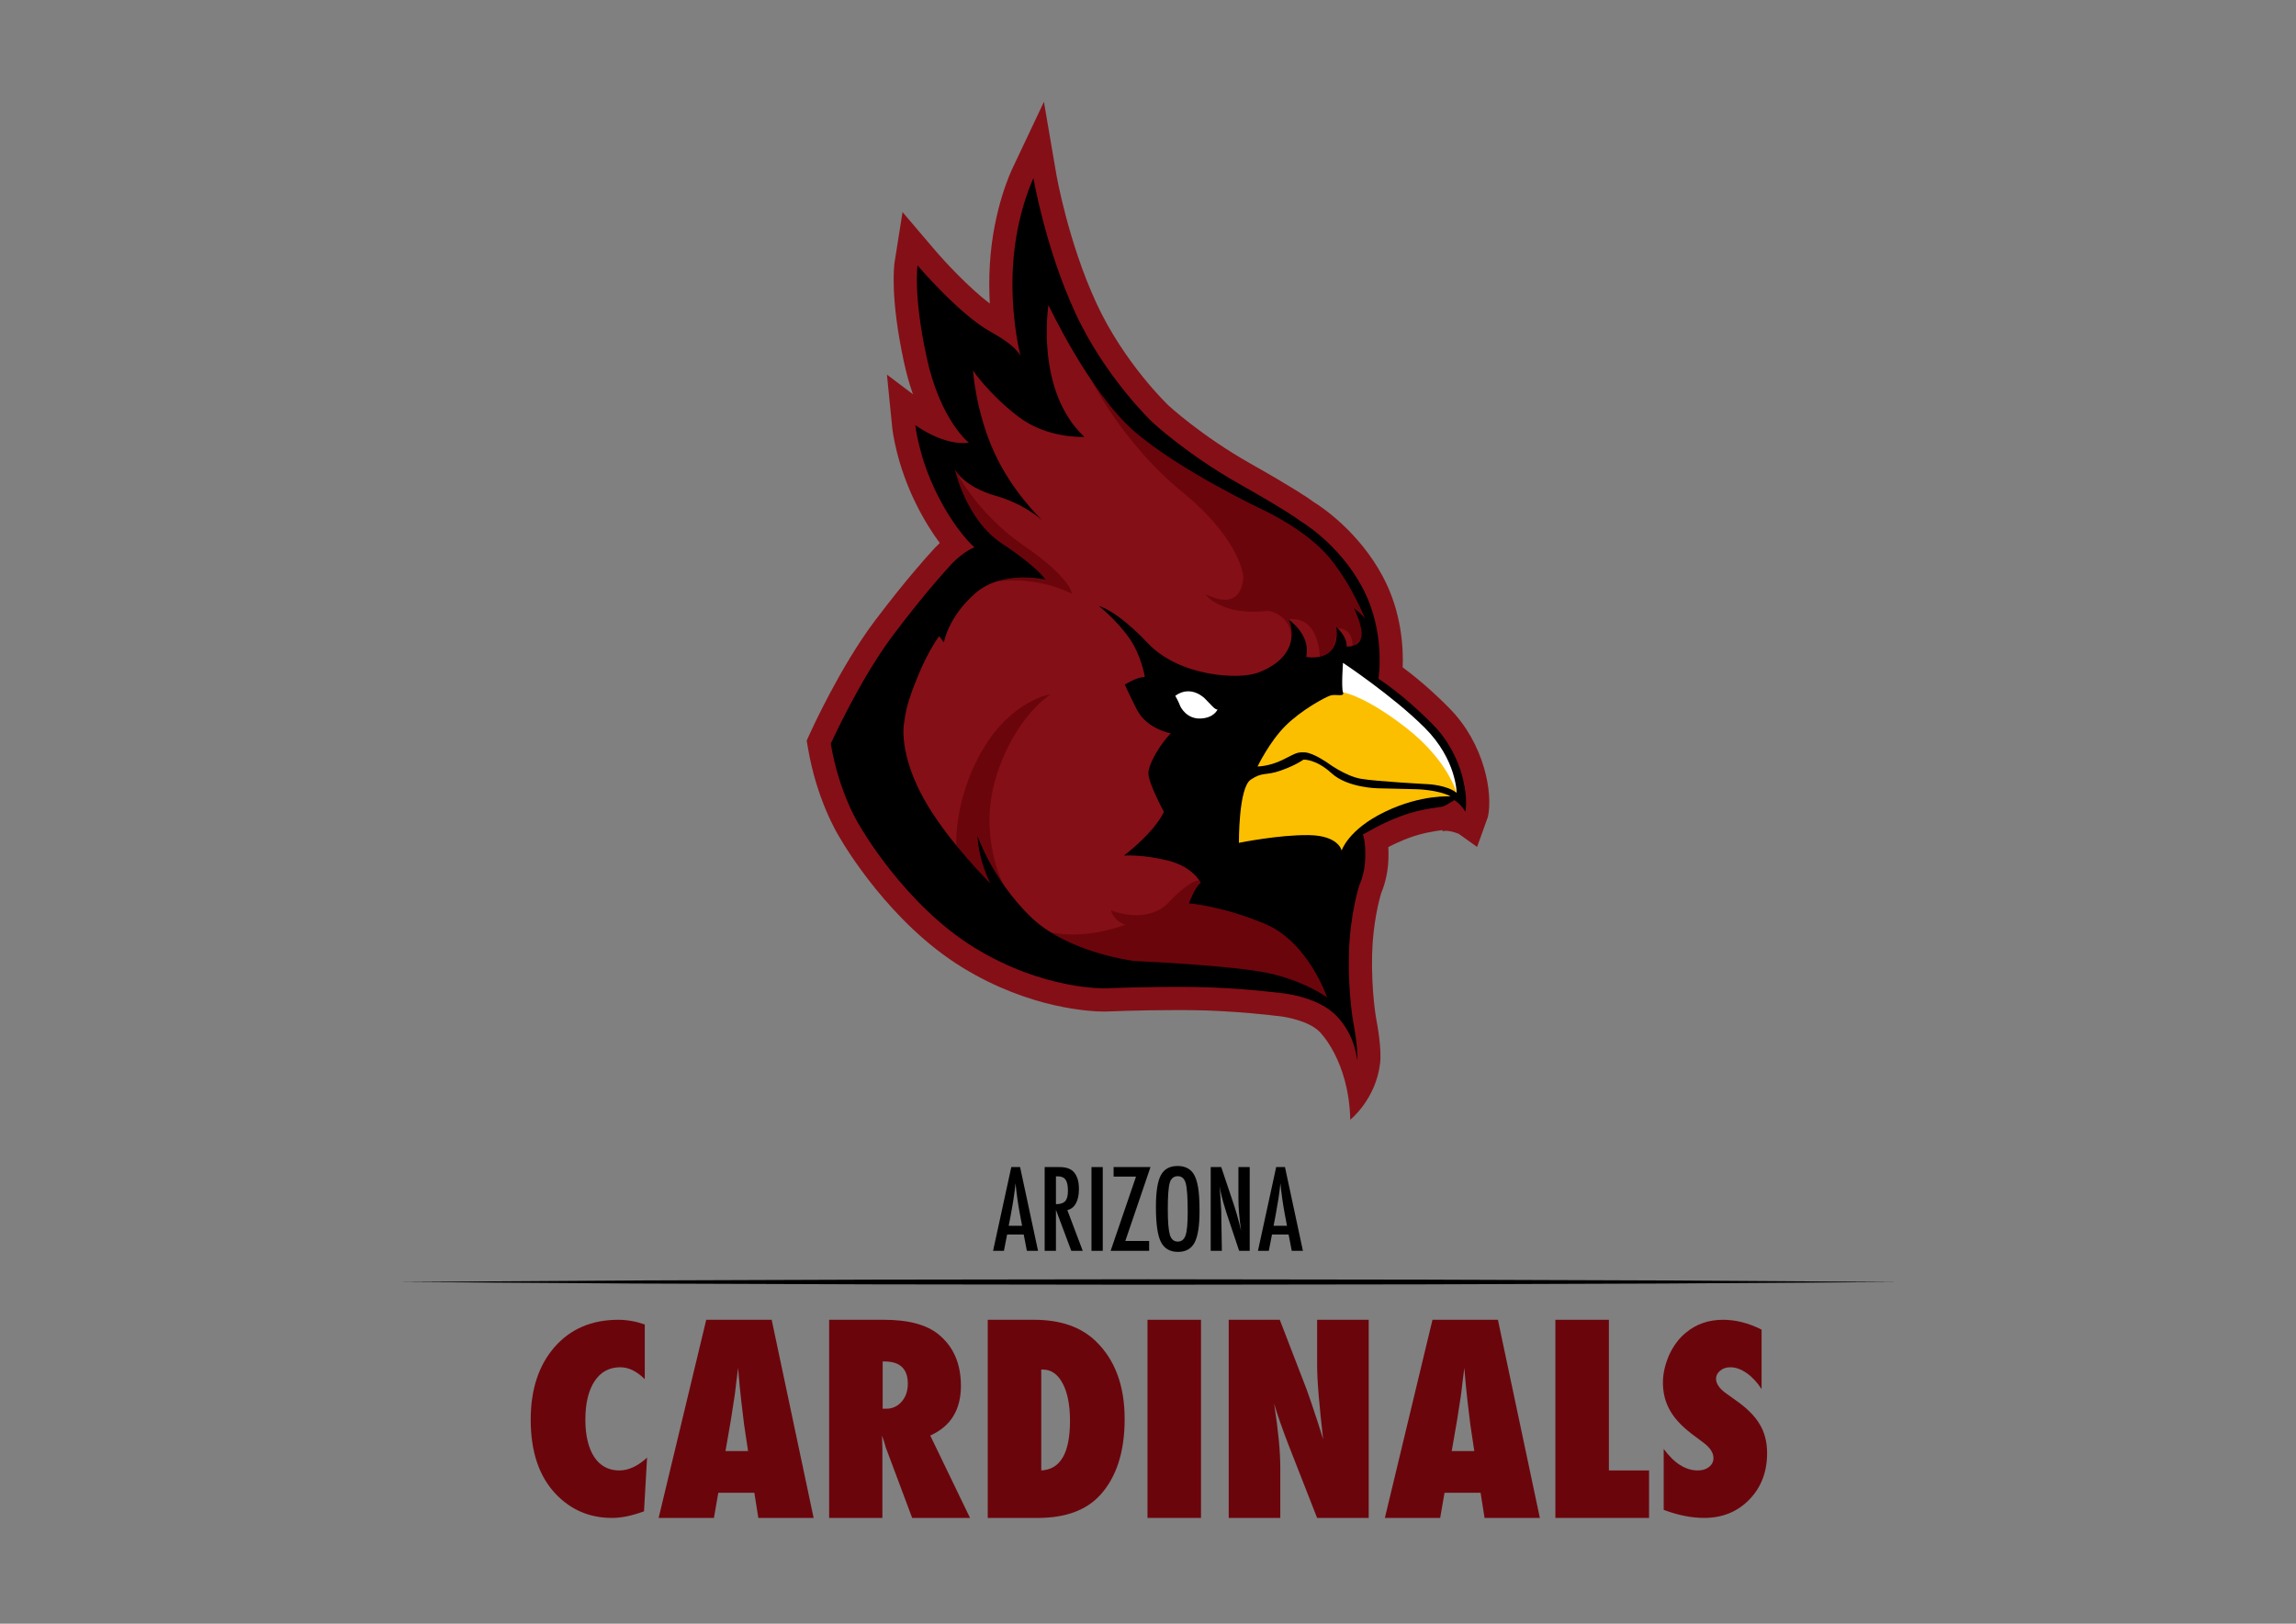 <?xml version="1.0" encoding="utf-8"?>
<!-- Generator: Adobe Illustrator 16.0.0, SVG Export Plug-In . SVG Version: 6.00 Build 0)  -->
<!DOCTYPE svg PUBLIC "-//W3C//DTD SVG 1.1//EN" "http://www.w3.org/Graphics/SVG/1.1/DTD/svg11.dtd">
<svg version="1.1" xmlns="http://www.w3.org/2000/svg" xmlns:xlink="http://www.w3.org/1999/xlink" x="0px" y="0px"
	 width="841.89px" height="595.28px" viewBox="0 0 841.89 595.28" enable-background="new 0 0 841.89 595.28" xml:space="preserve">
<rect x="0" y="0" width="841.89" height="595.28" fill="#808080" stroke="none"/>
<g id="Layer_1">
</g>
<g id="Layer_2">
	<g>
		<path fill="#850F17" d="M495.113,410.5c0,0,9.381-7.42,10.94-20.71c0.591-5.224-0.941-13.755-1.413-16.18
			c-0.019-0.099-1.832-10.089-1.525-23.583c0.265-11.673,2.751-20.656,3.304-22.52c0.792-1.838,2.522-6.529,2.695-12.772
			c0.043-1.56,0.021-2.952-0.047-4.189c2.133-1.094,4.811-2.35,7.66-3.402c4.892-1.808,9.4-2.431,11.822-2.766
			c1.359-0.188-0.487,0.688,0.506,0.357c0.542-0.181,2.313-0.401,5.784,0.932l6.773,4.833l3.977-11.051
			c1.885-8.657-1.239-26.713-14.085-39.75c-7.037-7.143-13.243-12.131-17.172-15.036c0.283-7.199-0.396-20.312-7.208-33.149
			c-8.794-16.574-22.544-25.696-25.533-27.542c-1.894-1.418-7.469-5.191-23.127-14.042c-17.964-10.153-29.937-21.208-30.02-21.286
			c-0.161-0.152-16.252-15.459-26.444-37.542c-10.368-22.464-14.629-46.954-14.67-47.194l-4.55-26.575L371.321,61.57
			c-0.29,0.587-7.106,14.607-8.362,35.247c-0.314,5.157-0.267,10.037-0.02,14.458c-7.702-5.798-16.696-15.561-20.018-19.457
			l-11.977-14.06L328.048,96c-0.196,1.235-1.766,12.765,3.42,36.793c0.942,4.366,2.069,8.271,3.297,11.749l-9.546-7.199
			l1.933,19.336c0.054,0.54,1.408,13.395,8.856,28.291c2.994,5.989,6.011,10.646,8.596,14.115c-1.421,1.316-2.408,2.418-2.842,2.924
			c-1.261,1.355-9.263,10.077-20.934,25.533c-12.761,16.9-23.515,40.629-23.966,41.631l-1.064,2.362l0.433,2.555
			c3.2,18.862,10.539,31.175,11.764,33.133c1.661,2.882,18.458,31.254,44.839,47.442c25.097,15.4,47.731,16.181,52.014,16.181
			c0.601,0,0.915-0.014,0.97-0.016c0.12-0.005,12.106-0.519,25.903-0.519c1.743,0,3.521,0.008,5.308,0.026
			c15.613,0.159,30.859,2.078,31.012,2.098l0.232,0.028l0.201,0.016c2.768,0.22,11.555,1.773,15.493,5.896
			C483.965,378.375,494.613,388.834,495.113,410.5z"/>
		<path fill="#6B050C" d="M439.739,322.751c0,0-3.126-0.501-11.126,7.999s-21.25,3-21.25,3s0.75,3.75,5.25,5.25
			c0,0-13.893,5.623-27.321,2.812L389.113,352l79.25,9l23.5,8.75l-7-19.5l-22-16.75l-19.75-4.5L439.739,322.751z"/>
		<path fill="#6B050C" d="M350.659,309.963c0,0-1.045-16.963,9.705-35.213s24.929-20.25,24.929-20.25s-13.012,8-19.929,30
			s2.598,39.825,2.598,39.825L364.113,332L350.659,309.963z"/>
		<path fill="#6B050C" d="M350.113,172c0,0,7.75,16,25.25,28s17.75,17.75,17.75,17.75s-11.911-6.659-27.706-4.58l-3.544-13.67
			l-14.75-20.25L350.113,172z"/>
		<path fill="#6B050C" d="M473.429,234.609c0.565-9.141-8.315-10.692-8.315-10.692c-17.5,2.167-23.25-6.167-23.25-6.167
			c14.5,7.25,14-6.5,14-6.5s-1-13.5-22.5-31s-33.191-40.87-33.191-40.87l51.471,39.87L481.363,196l14,15.75l7.75,18l-7.279,8.083
			c0.833-8-5.5-7.47-5.5-7.47c-0.75,11.434-6.389,10.399-6.389,10.399s-0.111-15.095-11.499-13.678L475,234"/>
		<polygon fill="#FCBF00" points="454.613,281.5 449.113,313 494.863,316.5 499.78,306 504.863,301.5 522.613,295.5 
			535.613,290.667 531.113,275.75 521.114,263.428 492.447,240.25 		"/>
		<path fill="#FFFFFF" d="M492.447,253.833c0,0,7.862,1.089,23.166,13s18.5,23.833,18.5,23.833l2.754-3.174l-11.504-20.66
			L503.113,249l-10.666-8.75l-5.834,7L492.447,253.833z"/>
		<path d="M525.447,265.667c-11.166-11.333-20-16.833-20-16.833s2.833-17-5.834-33.333S476.78,191,476.78,191
			s-3.333-2.833-22.5-13.667s-31.667-22.5-31.667-22.5S405.28,138.5,394.28,114.667s-15.333-49.333-15.333-49.333
			s-6.333,12.833-7.5,32c-0.999,16.404,1.908,29.747,2.767,33.254c-0.616-1.42-2.85-4.47-10.933-8.921
			c-11.5-6.333-26.833-24.333-26.833-24.333s-1.667,10.5,3.333,33.667s15.5,31.333,15.5,31.333c-9.5,1.167-19.667-6.5-19.667-6.5
			s1.167,11.667,8,25.333s13.667,19.5,13.667,19.5c-5.167,2.167-9.167,7-9.167,7s-8.167,8.667-20.5,25s-23,40-23,40
			c3.167,18.667,10.667,30.167,10.667,30.167s16.333,28.833,42,44.583s48.167,14.917,48.167,14.917s15.333-0.667,31.667-0.5
			c16.334,0.167,32,2.166,32,2.166s13.834,1,21,8.5s7.49,16.334,7.49,16.334c0.49-4.333-1.323-13.667-1.323-13.667
			s-2-10.667-1.667-25.333s3.834-25.334,3.834-25.334s2-4,2.166-10s-0.833-8.5-0.833-8.5s6.333-4,14-6.833s14.333-3.167,15.333-3.5
			s4.167-2.333,4.167-2.333c2.833,1.833,4,4.307,4,4.307C538.447,292.28,536.613,277,525.447,265.667z M464.613,356.667
			c-13.667-2.833-48.5-4.333-48.5-4.333s-24.667-2.834-38.5-16.5S358.447,306.5,358.447,306.5c0.333,9,4.667,17.333,4.667,17.333
			s-14.167-14-22.833-28.333s-9.5-25.333-8.833-30s1-7.5,5-17.333s7.917-14.917,7.917-14.917l1.75,2.25c0,0,1.5-9.25,11.5-18
			s25.75-5,25.75-5s-2.75-4.5-16-13.25S350.113,172,350.113,172s2.902,6.356,15.167,9.833c9.665,2.741,15.7,7.847,17.151,9.172
			c-1.911-1.822-11.382-11.239-17.651-24.672c-7-15-8-30.5-8-30.5s5.667,8.5,16.5,16.833s24.333,7.5,24.333,7.5
			c-18.167-17-13.167-48.333-13.167-48.333s15,32,31.494,46.333c16.493,14.333,47.673,29,47.673,29s15.833,7.333,24.167,17.667
			s12.833,22.25,12.833,22.25c-1-1.916-4.167-4.084-4.167-4.084s3.667,7.167,2.667,10.833S493.78,237,493.78,237
			c0.167-3.833-3.834-7.167-3.834-7.167s1.167,5.5-2,8.833s-9,2.167-9,2.167c1.833-8.167-6.5-13.75-6.5-13.75s2,3.416,0.834,8.25
			s-5.334,8.833-12.167,11.333s-28.5,1.5-40.2-10.833s-17.967-13.667-17.967-13.667s6.667,5.333,11.167,11.833
			s5.667,14.167,5.667,14.167c-3.333,0.167-7.333,2.833-7.333,2.833s0.667,1.667,4.333,9s12.5,8.833,12.5,8.833
			c-3.666,3.833-8.167,11-8.182,14.667s5.682,14.14,5.682,14.14c-3.833,7.973-14.667,16.027-14.667,16.027s6.833-0.5,16.167,1.833
			c9.333,2.333,12,8.167,12,8.167c-2,1.333-4.334,7.5-4.334,7.5s12.5,1,28.167,7.667s22.5,26.833,22.5,26.833
			S478.28,359.5,464.613,356.667z M507.78,297.64c-13.5,6.527-15.833,14.194-15.833,14.194s-1-5.5-12-5.667S454.28,309,454.28,309
			s-0.167-20.167,4.333-23.167s5.333-1.333,11-3.333s8.334-4,8.334-4s4.5-0.333,10.333,5s16.833,5.5,16.833,5.5l14.167,0.333
			c0,0,8.167,0.167,12.667,2.667C531.947,292,521.28,291.113,507.78,297.64z M523.78,287.5c0,0-19.167-1-24.833-2
			s-12.167-5.833-12.167-5.833s-5.167-3.667-8.333-3.833s-3.5,0.5-8.334,2.833s-9,2.333-9,2.333s4.334-9,10.167-14.833
			s14.5-10.5,16.5-11.167s5.333,0.667,4.667-1.167s0-10.833,0-10.833s18.333,12.167,30,23.833s11.666,23.833,11.666,23.833
			C530.654,287.844,523.78,287.5,523.78,287.5z"/>
		<path fill="#FFFFFF" d="M430.946,255.083c0,0,1.334,2.417,1.667,3.417s2.667,5.167,7.667,4.917s6.166-3.333,6.166-3.333
			s-0.5,0.333-2-1.25s-2.583-2.667-2.583-2.667S436.863,250.833,430.946,255.083z"/>
	</g>
	<g>
		<path d="M370.821,427.867h3.222l6.584,30.711h-4.098l-1.153-5.987h-6.086l-1.174,5.987h-3.978L370.821,427.867z M374.779,449.389
			l-0.915-4.893c-0.61-3.328-1.107-6.883-1.492-10.661c-0.186,1.843-0.425,3.709-0.716,5.599c-0.292,1.89-0.636,3.896-1.034,6.017
			l-0.756,3.938H374.779z"/>
		<path d="M383.054,427.867h5.45c2.254,0,3.932,0.537,5.032,1.611c1.392,1.393,2.088,3.521,2.088,6.385
			c0,2.201-0.368,3.968-1.104,5.301c-0.736,1.333-1.787,2.158-3.152,2.477l5.649,14.938h-4.197l-5.629-15.037v15.037h-4.137V427.867
			z M387.19,441.473c1.604,0,2.738-0.371,3.401-1.114c0.663-0.742,0.995-1.995,0.995-3.759c0-0.955-0.07-1.771-0.209-2.446
			c-0.139-0.677-0.358-1.227-0.656-1.651c-0.298-0.424-0.683-0.736-1.154-0.935c-0.471-0.199-1.031-0.299-1.681-0.299h-0.696
			V441.473z"/>
		<path d="M400.219,427.867h4.137v30.711h-4.137V427.867z"/>
		<path d="M408.334,427.867h13.525l-9.229,27.091h8.732v3.62H407.24l9.309-27.21h-8.214V427.867z"/>
		<path d="M439.841,443.979c0,5.424-0.604,9.275-1.811,11.557c-1.206,2.28-3.229,3.421-6.066,3.421c-2.983,0-5.085-1.227-6.305-3.68
			c-1.207-2.4-1.811-6.663-1.811-12.789c0-5.464,0.597-9.329,1.79-11.597c1.207-2.28,3.249-3.421,6.127-3.421
			c2.572,0,4.481,0.882,5.729,2.646c0.821,1.181,1.418,2.857,1.79,5.032C439.655,437.163,439.841,440.106,439.841,443.979z
			 M435.505,444.416c0-5.317-0.239-8.844-0.716-10.581c-0.478-1.751-1.452-2.626-2.924-2.626c-1.473,0-2.454,0.803-2.944,2.407
			c-0.478,1.617-0.716,4.866-0.716,9.746c0,4.495,0.252,7.611,0.756,9.349c0.517,1.644,1.484,2.466,2.904,2.466
			c1.392,0,2.347-0.769,2.863-2.308C435.246,451.345,435.505,448.527,435.505,444.416z"/>
		<path d="M443.938,427.867h3.858l4.117,12.253c1.193,3.461,2.248,7.153,3.163,11.079c-0.332-2.374-0.577-4.522-0.736-6.445
			c-0.159-1.922-0.238-3.732-0.238-5.43v-11.457h4.137v30.711h-3.871l-4.626-13.824c-0.424-1.285-0.824-2.605-1.201-3.958
			c-0.378-1.353-0.726-2.771-1.043-4.256c-0.026-0.186-0.069-0.411-0.129-0.677c-0.06-0.265-0.129-0.57-0.209-0.915
			c0.04,0.345,0.073,0.64,0.1,0.886c0.026,0.245,0.047,0.454,0.06,0.626l0.219,3.123l0.236,3.799
			c0.014,0.212,0.024,0.471,0.031,0.775c0.008,0.306,0.011,0.65,0.011,1.035l0.219,13.386h-4.097V427.867z"/>
		<path d="M467.946,427.867h3.222l6.584,30.711h-4.098l-1.153-5.987h-6.087l-1.173,5.987h-3.979L467.946,427.867z M471.904,449.389
			l-0.915-4.893c-0.61-3.328-1.107-6.883-1.492-10.661c-0.186,1.843-0.424,3.709-0.716,5.599s-0.637,3.896-1.034,6.017l-0.756,3.938
			H471.904z"/>
	</g>
	<g>
		<path fill="#6B050C" d="M237.271,534.384l-1.129,19.688c-4.36,1.617-8.265,2.425-11.715,2.425c-8.124,0-14.961-2.877-20.513-8.632
			c-6.21-6.451-9.316-15.582-9.316-27.394c0-11.055,2.917-19.929,8.751-26.622c5.834-6.663,13.628-9.994,23.383-9.994
			c3.168,0,6.398,0.571,9.692,1.713v20.07c-2.917-2.917-5.913-4.376-8.986-4.376c-4.016,0-7.151,1.695-9.41,5.084
			c-2.258,3.421-3.388,8.146-3.388,14.18c0,2.923,0.282,5.534,0.847,7.835c0.564,2.302,1.372,4.245,2.423,5.831
			c1.05,1.586,2.344,2.798,3.881,3.638c1.537,0.84,3.293,1.259,5.27,1.259C230.449,539.088,233.852,537.521,237.271,534.384z"/>
		<path fill="#6B050C" d="M298.339,556.496h-20.278l-1.458-9.222h-13.22l-1.6,9.222h-20.278l17.455-72.642h23.994L298.339,556.496z
			 M274.298,531.984l-1.27-8.469c-0.032-0.031-0.094-0.454-0.188-1.271c-0.063-0.689-0.393-3.418-0.988-8.187
			c-0.063-0.532-0.141-1.262-0.235-2.188c-0.094-0.925-0.22-2.094-0.376-3.505l-0.612-6.869c-0.063,0.659-0.149,1.396-0.259,2.211
			c-0.11,0.816-0.228,1.71-0.353,2.682c-0.22,1.945-0.376,3.294-0.471,4.047c-0.094,0.753-0.157,1.207-0.188,1.364l-1.364,8.798
			l-1.976,11.386H274.298z"/>
		<path fill="#6B050C" d="M355.691,556.496h-21.219l-9.692-25.876c-0.094-0.439-0.259-1.02-0.494-1.741
			c-0.235-0.721-0.526-1.583-0.871-2.588l0.141,4.799v25.406h-19.525v-72.642h20.089c8.845,0,15.463,1.74,19.854,5.222
			c5.583,4.454,8.375,10.79,8.375,19.008c0,8.782-3.749,14.852-11.245,18.207L355.691,556.496z M323.651,516.458h1.317
			c2.258,0,4.14-0.862,5.646-2.587c1.506-1.725,2.258-3.921,2.258-6.587c0-5.426-2.839-8.14-8.516-8.14h-0.706V516.458z"/>
		<path fill="#6B050C" d="M362.184,556.496v-72.642h16.938c9.692,0,17.235,2.604,22.63,7.81
			c7.088,6.807,10.633,16.325,10.633,28.558c0,12.045-2.996,21.345-8.986,27.899c-5.113,5.584-12.734,8.375-22.865,8.375H362.184z
			 M381.803,539.088c7.025-0.345,10.539-6.398,10.539-18.16c0-5.802-0.894-10.381-2.682-13.738
			c-1.788-3.387-4.204-5.081-7.245-5.081h-0.612V539.088z"/>
		<path fill="#6B050C" d="M440.377,556.496h-19.619v-72.642h19.619V556.496z"/>
		<path fill="#6B050C" d="M450.54,556.496v-72.642h18.726l9.833,25.5c0.532,1.505,1.136,3.23,1.811,5.175
			c0.675,1.945,1.419,4.188,2.235,6.728l2.022,6.398c-0.722-6.304-1.27-11.698-1.646-16.184c-0.376-4.485-0.564-8.249-0.564-11.292
			v-16.325h18.913v72.642h-18.913l-10.474-26.724c-1.098-2.854-2.087-5.527-2.968-8.021c-0.882-2.493-1.655-4.869-2.319-7.128
			c0.782,5.113,1.354,9.567,1.716,13.362c0.361,3.795,0.542,7.12,0.542,9.974v18.537H450.54z"/>
		<path fill="#6B050C" d="M564.632,556.496h-20.277l-1.459-9.222h-13.221l-1.6,9.222h-20.277l17.455-72.642h23.994L564.632,556.496z
			 M540.591,531.984l-1.271-8.469c-0.032-0.031-0.095-0.454-0.188-1.271c-0.063-0.689-0.393-3.418-0.988-8.187
			c-0.062-0.532-0.141-1.262-0.235-2.188c-0.094-0.925-0.22-2.094-0.376-3.505l-0.611-6.869c-0.063,0.659-0.149,1.396-0.259,2.211
			c-0.11,0.816-0.229,1.71-0.354,2.682c-0.22,1.945-0.376,3.294-0.47,4.047c-0.095,0.753-0.157,1.207-0.188,1.364l-1.364,8.798
			l-1.977,11.386H540.591z"/>
		<path fill="#6B050C" d="M604.669,556.496h-34.345v-72.642h19.619v55.233h14.726V556.496z"/>
		<path fill="#6B050C" d="M610.032,553.534v-22.35c3.858,5.27,8.029,7.903,12.515,7.903c1.694,0,3.074-0.431,4.141-1.293
			c1.065-0.862,1.6-1.944,1.6-3.245c0-1.876-1.161-3.707-3.481-5.491l-3.199-2.405c-2.134-1.543-3.952-3.079-5.458-4.607
			c-1.505-1.527-2.729-3.102-3.67-4.72c-0.94-1.619-1.631-3.291-2.069-5.016c-0.439-1.725-0.659-3.539-0.659-5.445
			c0-3.268,0.784-6.687,2.353-10.258c0.784-1.664,1.693-3.185,2.729-4.562c1.035-1.376,2.227-2.594,3.576-3.653
			c3.7-3.025,8.17-4.538,13.408-4.538c4.674,0,9.378,1.203,14.114,3.609v21.796c-1.6-2.478-3.419-4.43-5.457-5.857
			c-2.039-1.427-4.046-2.141-6.022-2.141c-1.505,0-2.745,0.424-3.717,1.27c-1.004,0.816-1.505,1.8-1.505,2.948
			c0,1.874,1.332,3.734,3.999,5.578l3.104,2.222c4.141,2.872,7.104,5.819,8.893,8.843c1.818,3.023,2.729,6.561,2.729,10.611
			c0,6.894-2.181,12.577-6.54,17.051c-4.359,4.475-9.88,6.712-16.561,6.712C620.242,556.496,615.302,555.509,610.032,553.534z"/>
	</g>
	<g>
		<path d="M146.198,470c0,0,34.363-0.225,85.907-0.561c25.772-0.09,55.839-0.193,88.054-0.306
			c32.215-0.042,66.578-0.087,100.94-0.133c34.363,0.045,68.726,0.09,100.94,0.132c32.215,0.111,62.282,0.215,88.055,0.305
			C661.638,469.774,696,470,696,470s-34.362,0.226-85.906,0.562c-25.772,0.09-55.84,0.193-88.055,0.305
			c-32.215,0.042-66.577,0.087-100.94,0.132c-34.362-0.046-68.725-0.091-100.94-0.133c-32.215-0.112-62.282-0.216-88.054-0.306
			C180.561,470.225,146.198,470,146.198,470z"/>
	</g>
	<g>
	</g>
	<g>
	</g>
	<g>
	</g>
	<g>
	</g>
	<g>
	</g>
</g>
</svg>
